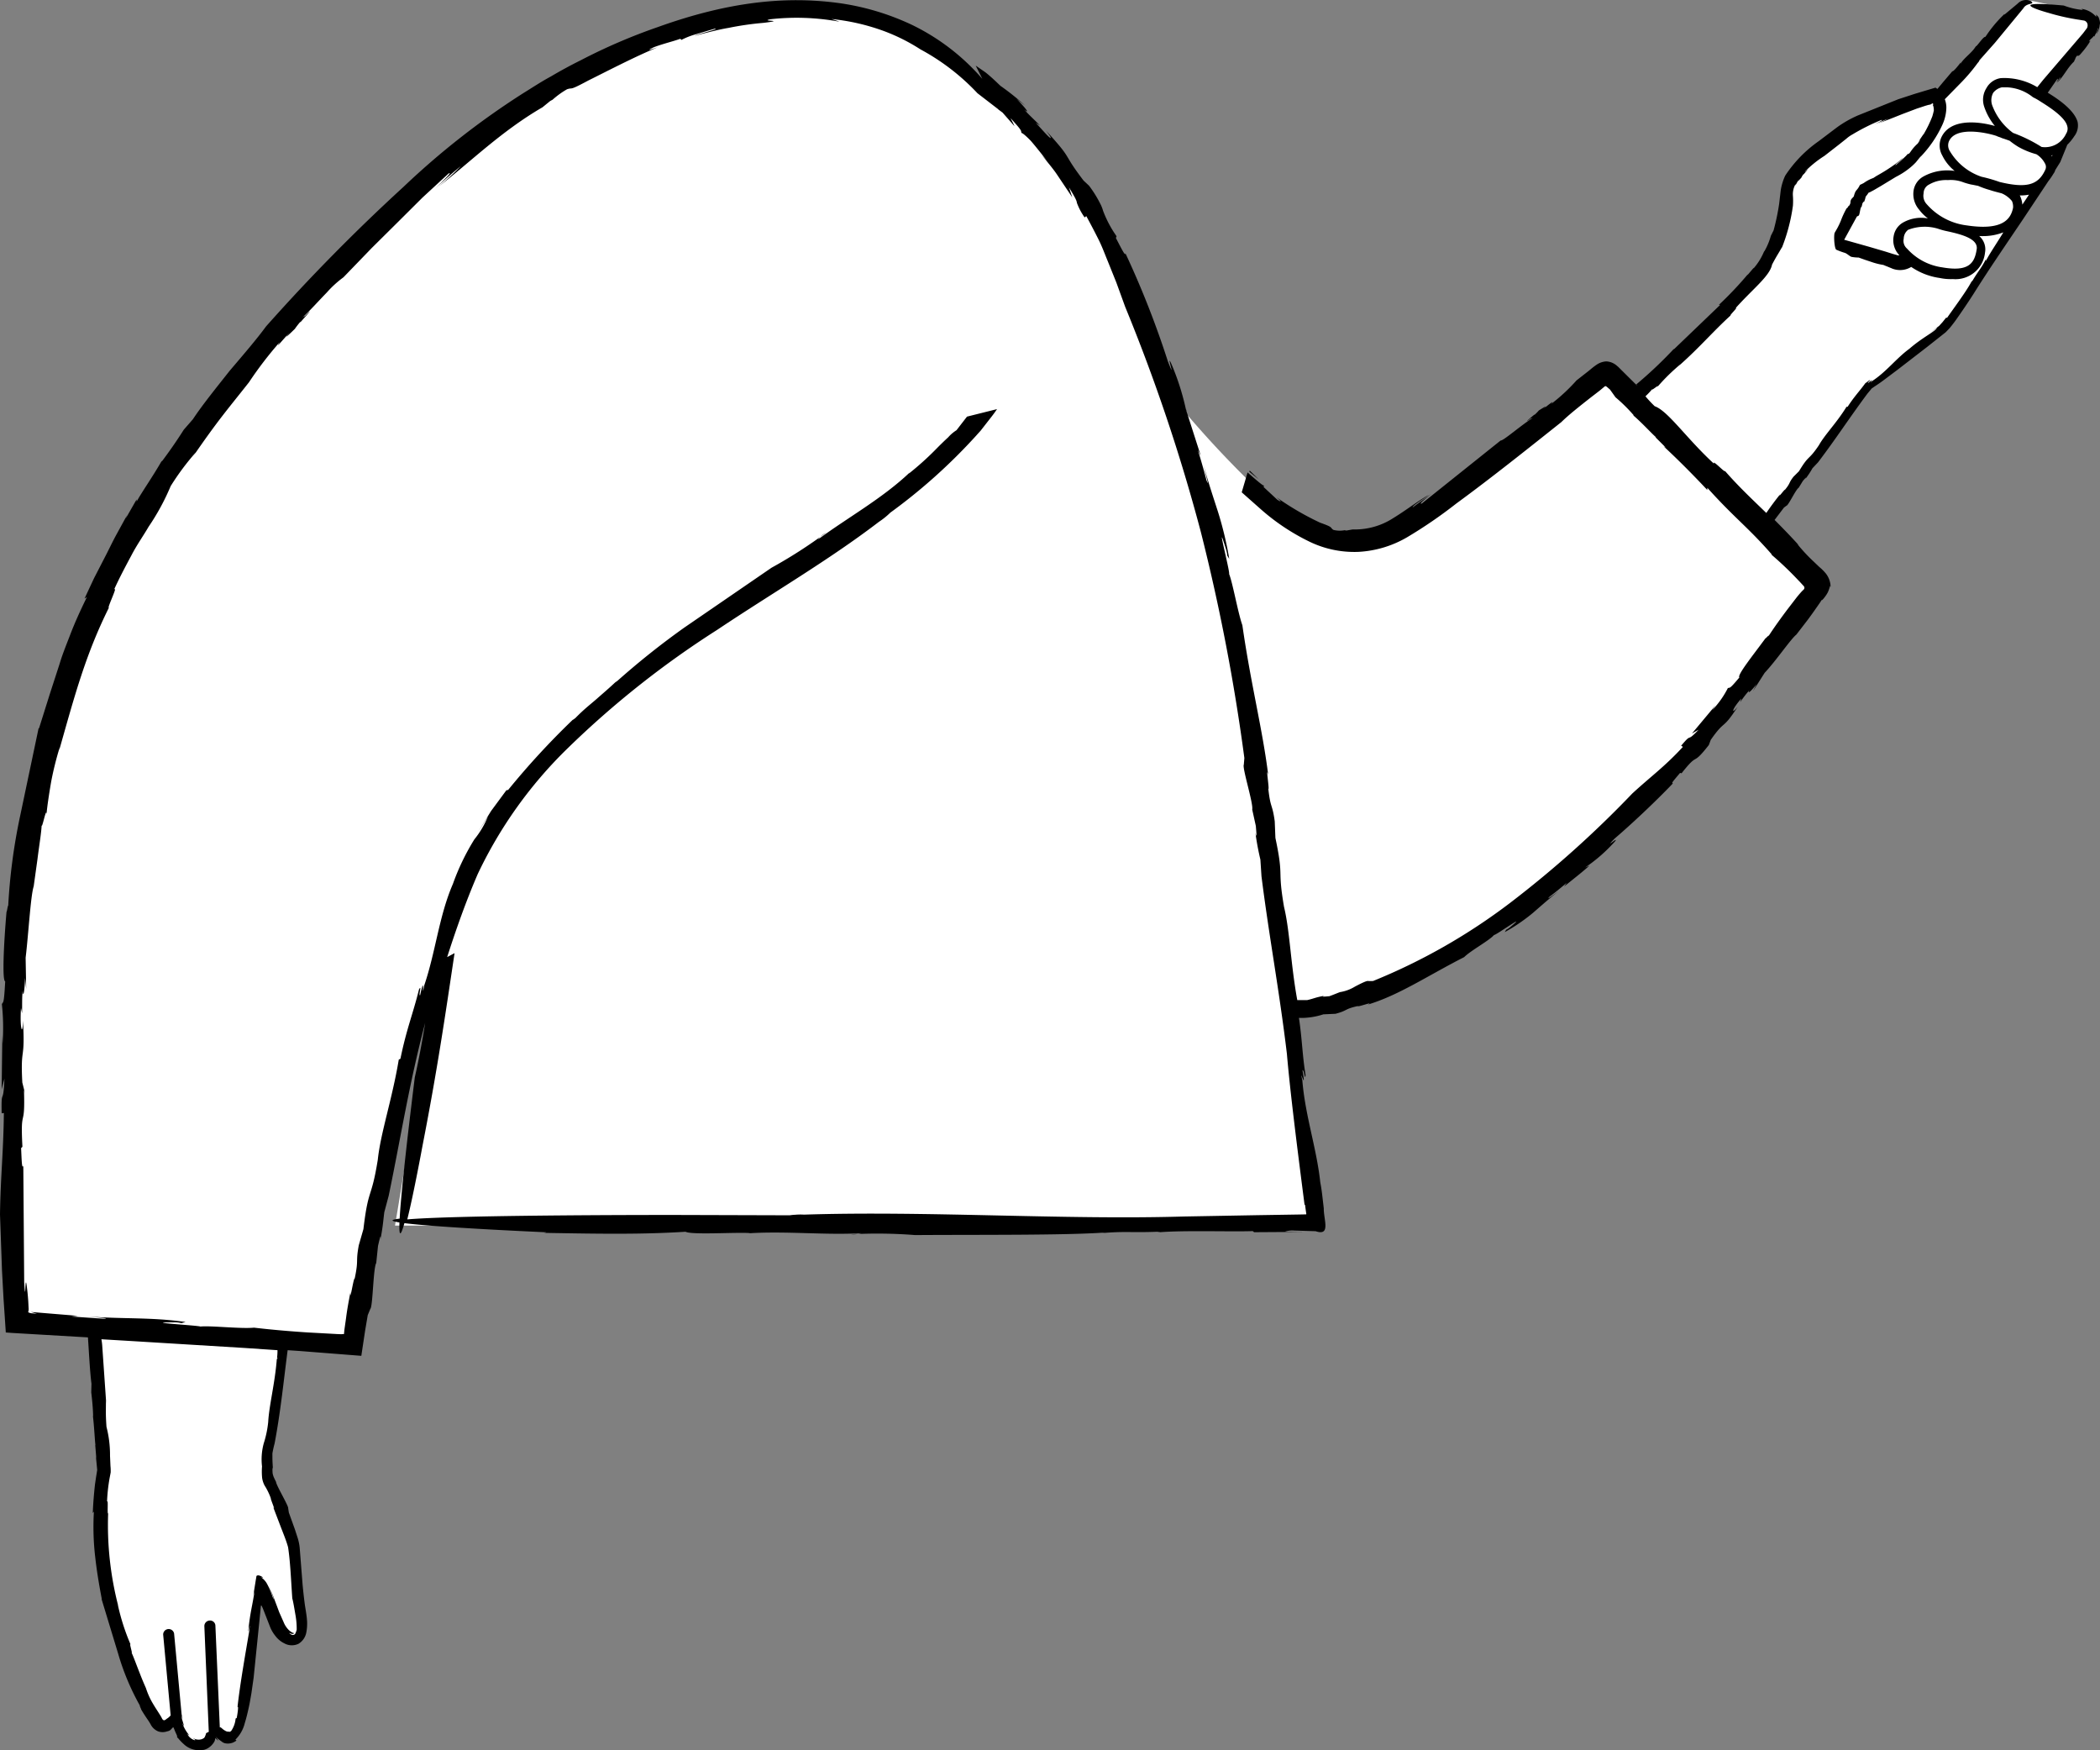 <svg xmlns="http://www.w3.org/2000/svg" width="190.109" height="158.432" viewBox="0 0 190.109 158.432">
  <rect x="0" y="0" width="190.109" height="158.432" fill="#808080" stroke="none"/>
  <g id="_124" data-name="124" transform="translate(-153.02 -97.799)">
    <path id="Path_14910" data-name="Path 14910" d="M341.76,98.9l-4.7-1a1.148,1.148,0,0,0-1.2.4l-7.48,8.57a.66.66,0,0,0-.22-.27s-6.6,2-8.3,3.4c-1.7,1.3-4.7,3.2-4.9,5.2a14.8,14.8,0,0,1-1.9,6.4c-.9,1.6-7.47,7.85-12.04,12.1l-1.83-1.87c-.7-.7-.8-.5-1.9.4-3.7,2.9-13.8,10.9-17,12.8-3.9,2.4-8,2.3-13.9-3.4a94.432,94.432,0,0,1-7.35-8.03c-5.27-15.7-12.33-27.7-23.93-32.33-10.27-4.96-26.45-2.2-44.23,14.06-25.9,23.6-32.8,41.5-35.4,59.4-2.7,17.8-.9,42.9-.9,42.9l7.15.5.85,12.9a29.26,29.26,0,0,0,.9,13.7c2.3,7.4,3.3,8,3.8,9s1.7-.2,1.7-.2.6,2.3,2,2.4c1.3.1,1.4-1.4,1.4-1.4s.85,1.05,1.7.7c.95-.4,1.2-3.05,1.37-5.16.32-3.7.83-7.84.93-8.84s1,2.1,1.7,3.8c.6,1.6,2.7,2.2,2.3-.8-.5-3.1-.5-5.7-.7-6.6a41.481,41.481,0,0,0-1.6-4.2l-.6-1.4s-.6-1.1,0-4.2c.17-.92.63-4.2,1.24-8.54l6.36.44s3.06-23.05,8.18-37.97l-4.48,26.97h83.6l-2.4-19.4c5.54-.37,11.2-2.95,18.9-8.1,12-7.9,24.3-24.1,27.9-29,.9-1.1,1.1-1.3.4-2l-4.5-4.6,9.47-12.94.82-.57,5.9-4.5c1.02-.82,5.75-8.22,8.67-12.86a2.575,2.575,0,0,0,1.14-1.24,1.16,1.16,0,0,0,.1-.72l.97-1.56a.055.055,0,0,0-.08-.07l-1.28.9a2.867,2.867,0,0,0-.58-.5,2.435,2.435,0,0,0,2.67-1.34c1-1.53-1.5-2.9-2.66-3.66l4.66-5.74a1.2,1.2,0,0,0-.7-1.9Zm-22.44,20.92-.13.1a.747.747,0,0,0,.07-.12c.85-1.44,2.05-4.1,2.4-4.87-.3.66-1.52,3.42-2.4,4.87l.06.01Zm5.56,1.7-.07-.02c.03,0,.06.01.1.01l-.02.01Zm1.18-9.5a17.227,17.227,0,0,1-4.34,2.75.475.475,0,0,1,.04-.08,14.829,14.829,0,0,0,4.83-3.3l-.53.62Zm2.47-4.33a1.609,1.609,0,0,0-.14-.82A1.338,1.338,0,0,1,328.53,107.69Zm.94,10.6c-.36-.08-.7-.15-.9-.2a.675.675,0,0,0-.14-.02l.27-.33a6.719,6.719,0,0,0,.98.42l-.2.14Zm2.27-4.32h0c.02,0,.02,0,.03.01C331.76,113.98,331.75,113.97,331.74,113.97Zm3.15-3.87.06-.08c.07.06.13.12.2.17a2,2,0,0,1-.26-.1Z" fill="#fff"/>
    <path id="Path_14911" data-name="Path 14911" d="M176.98,232.3c0-.01-.01-.02-.01-.03s-.01-.01-.01-.02l.02.05Zm130.85-66.9h0l-.08.23Z"/>
    <path id="Path_14912" data-name="Path 14912" d="M251.77,114.56h0l.26.23Zm91.2-15.23c-.4-.5-.02.13-.24-.07a2.1,2.1,0,0,0-1.28-.66l.13.1a6.411,6.411,0,0,1-1.73-.4c-5.85-.54-1.4.66-1.4.66a19.962,19.962,0,0,0,2.87.64l.3.05a.416.416,0,0,1,.13.03.432.432,0,0,1,.2.18.47.47,0,0,1,.04.36.294.294,0,0,1-.03.1.448.448,0,0,1-.07.1l-.3.4-3.6,4.2-.54.67a5.783,5.783,0,0,0-3.3-.82,1.761,1.761,0,0,0-1.3.9,1.97,1.97,0,0,0-.2,1.7,5.54,5.54,0,0,0,.96,1.73c-1.54-.43-4.07-.7-4.86,1.07a1.825,1.825,0,0,0,.1,1.6,4.123,4.123,0,0,0,1.12,1.4,4.472,4.472,0,0,0-2.82.5,1.761,1.761,0,0,0-.9,1.3,2.155,2.155,0,0,0,.5,1.7,4.04,4.04,0,0,0,.8.8,3.326,3.326,0,0,0-2.3.4,1.742,1.742,0,0,0-.8,1.2,1.955,1.955,0,0,0,.4,1.6l.12.14h-.15a.648.648,0,0,1-.1-.03l-.35-.1-.7-.22-1.43-.42-2.27-.64,1.15-2.1.13-.07c.14.01.15-.77.3-.82l.08-.32c.06-.07.16-.24.12-.08a1.778,1.778,0,0,0,.16-.5l.2-.26a.34.34,0,0,1,.06-.1c.03-.01.04-.02.14-.06l.34-.18.65-.38,1.35-.82a6.881,6.881,0,0,0,1.17-.74,5.5,5.5,0,0,0,.64-.58l.35-.43c.05-.06.1-.1.16-.16a10.4,10.4,0,0,0,1.9-2.83,3.885,3.885,0,0,0,.35-1.56,2.2,2.2,0,0,0-.14-.73l1.47-1.5a15.929,15.929,0,0,0,1.52-1.8.585.585,0,0,0,.15-.23l1.4-1.58,2.58-3.13c.2-.37.7-.38.78-.45.05-.04.02-.13-.17-.22a1.048,1.048,0,0,0-1.15.27l.01-.01-1.2,1,.01-.06a11.456,11.456,0,0,0-1.72,2.06c-.2-.02-.64.7-.86.87v-.03c-.36.62-1.04,1.02-1.4,1.6a.282.282,0,0,1,.08-.2c-.3.4-.72.92-.82.88l-.85,1-.5.6-.17-.12-1.9.57-1.47.48-3.64,1.46a10.054,10.054,0,0,0-1.93,1.1l-1.64,1.24a11.562,11.562,0,0,0-3.03,3.12,5.006,5.006,0,0,0-.4,1.3l-.15,1.27a20.561,20.561,0,0,1-.5,2.38l-.25.5a5.879,5.879,0,0,1-.6,1.42v-.04a5.569,5.569,0,0,1-.96,1.56v-.04l-.58.68.08-.13a32.441,32.441,0,0,1-2.65,2.8l.13-.01-4.2,4.03v-.04a38.055,38.055,0,0,1-3.42,3.23l-1.47-1.46-.13-.13-.2-.17a1.551,1.551,0,0,0-.9-.34,1.716,1.716,0,0,0-.87.3c-.27.18-.55.42-.72.56l-1.1.86a16.508,16.508,0,0,1-2.32,2.15c.42-.46-.18.03-.74.47.35-.3.44-.4-.35.1a4.22,4.22,0,0,1-.37.38c-.01,0-.04.02-.04,0-.92.76-.73.66-.3.33-.01.03.04.02.2-.06-1.06.65-2.72,2.12-2.95,2.07l-7.13,5.7c-.33.1.2-.34.87-.88l-1.7,1.23c-.06-.12.95-.74,1.46-1.14-1.08.63-2.1,1.43-3.2,2.1a6.415,6.415,0,0,1-3.7,1.04l-.56.1a1.105,1.105,0,0,1-.16-.03,2.315,2.315,0,0,1-1.02-.03c-.35-.23.08-.2-1.2-.65a25.772,25.772,0,0,1-3.95-2.3c.6.52.37.4.07.22l-1.24-1.15.05-.16c.1.26-1.02-.74-1.5-1.16l-.53,1.8,1.66,1.47a19.456,19.456,0,0,0,4.48,3,9.3,9.3,0,0,0,4.43.92,9.745,9.745,0,0,0,4.4-1.32,42.083,42.083,0,0,0,4.45-3.05c3.2-2.34,6.5-4.98,9.52-7.38.66-.65,1.65-1.43,2.68-2.24l.78-.6.42-.35c.04-.04.1-.08.15-.05l.07.04.3.26.5.7a14.909,14.909,0,0,1,1.65,1.63h-.05c.82.7,1.65,1.63,2.06,1.98h-.05l.94.94-.2-.12c1.4,1.3,2.78,2.7,3.96,3.96v-.2c2.48,2.76,3.65,3.53,5.85,6.05l-.06-.01q1.112.948,2.13,2l.46.48.35.38a.225.225,0,0,1-.04.34c-.05.06-.05.04-.23.24q-.229.258-.44.53l-.83,1.08c-.55.74-1.13,1.53-1.73,2.46.3-.46-.2.14-.2.08-1.2,1.63-2.57,3.33-2.36,3.54-.95,1.14-.84.88-1.04.96a8.281,8.281,0,0,1-1.42,2l.3-.44-2.13,2.55.6-.34c-1.2,1.28-.5.15-1.58,1.45l.16.1c-1.66,1.8-2.85,2.63-4.58,4.22a95.628,95.628,0,0,1-11.06,9.9,54.017,54.017,0,0,1-12.4,7.07c-.14.01-.28.01-.42.01-.12-.07-.66.2-1.23.5a3.724,3.724,0,0,1-1.36.5c-.32.12-.64.26-.96.37-.3.02-.9.1-.4-.05-.93.17-.94.25-1.6.4h-.9c-.6-3.28-.67-6.25-1.2-8.44-.62-3.62.01-2.5-.78-6.24l-.06-1.5c-.22-1.62-.38-1.13-.58-2.93.12.1-.27-2.28-.01-1.25-.5-4.1-1.57-8.2-2.34-13.57-.4-1.12-.87-3.82-1.2-4.64.1-.17-1.25-5.35-.33-2.4.08.25.2.7.14.7l.2.33a31.649,31.649,0,0,0-1.02-4.26c-.43-1.34-.88-2.66-1.28-4.15.2.9.54,2.05.24,1.3-.24-.92-.5-1.83-.78-2.74l.27.54-1.24-3.87-.01-.01c-.02-.08-.05-.16-.07-.23l.02-.04c-.02-.02-.03-.04-.05-.06a22.772,22.772,0,0,0-1.35-4.2c-.46-.96.52,1.9-.28-.14a83.219,83.219,0,0,0-3.85-9.8c.02.36-.4-.5-.86-1.38l.06-.16a10.257,10.257,0,0,1-1.22-2.3,3.252,3.252,0,0,0-.27-.67,10.275,10.275,0,0,0-1-1.6l-.5-.47c-2.07-2.72-.82-1.7-3.4-4.52.47.6.53.77.33.62s-.63-.65-1.26-1.33l.4.26c-.72-.73-1-.95-1.44-1.46.46.4.35.1-.7-.97l.8.63a22.741,22.741,0,0,0-2.25-1.8c-.4-.38-.86-.83-1.37-1.23l-.87-.6.6,1.2a19.884,19.884,0,0,0-6.33-4.87,22.791,22.791,0,0,0-6.85-2.02c-4.7-.6-9.8-.1-16.2,2.2a51.74,51.74,0,0,0-6.97,3q-1.381.685-2.71,1.47c-.87.47-1.67,1-2.48,1.5a71.18,71.18,0,0,0-10.87,8.5,172.142,172.142,0,0,0-12.44,12.63c-.8,1.1-2.02,2.52-3.28,4-1.2,1.52-2.46,3.07-3.34,4.4l-.82.94q-.941,1.485-2,2.89l.01-.08c-.82,1.44-1.9,2.97-2.28,3.7V143l-1,1.75.13-.32-1.04,1.9c-.34.64-.65,1.3-.98,1.93l-.97,1.88-.86,1.84.22-.14c-.62,1.26-1.1,2.33-1.48,3.32s-.74,1.86-1,2.74l-.87,2.68-1,3.18-.02-.08-1.7,8.08a52.26,52.26,0,0,0-1.07,8.3c.04-.82-.1.34-.14.27-.26,3-.4,6.23-.12,6.3-.12,2.2-.18,1.78-.3,2.06a20.074,20.074,0,0,1,.06,3.6l-.02-.8-.06,4.9.25-.96c-.1,2.6-.3.66-.25,3.14l.2-.03c-.04,3.6-.3,5.7-.35,9.18l.18,5.07.14,2.56.1,1.48.1,1.5v.07c.01.01.04.01.06.01l.55.04,6.83.4c.1,1.43.17,3,.32,4.2l-.02.77c.08.68.16,1.48.17,2.17l-.02-.04c.12,1.02.17,2.17.23,2.67l-.02-.04.1,1.24-.04-.2.12,1.23-.1.62-.1.68c-.1.9-.17,1.78-.2,2.6l.1-.13a23.586,23.586,0,0,0,.12,4.12c.13,1.15.3,2.25.6,3.82l-.03-.04,1.5,4.94a22.215,22.215,0,0,0,2.06,4.87c-.28-.45.07.22.03.2q.286.487.61.95a4.278,4.278,0,0,1,.29.48,1.385,1.385,0,0,0,.63.55,1.239,1.239,0,0,0,.76.02c.06-.02.12-.03.18-.05s.15-.06.13-.06l.05-.04a.881.881,0,0,0,.18-.2c.04-.02.06.02.1-.04.05.16.1.26.14.37l.15.33c.06.13.02.13.04.23.04-.03.2.25.6.6a2.014,2.014,0,0,0,1.83.5,1.6,1.6,0,0,1-.3.06,1.448,1.448,0,0,0,.66-.2,1.65,1.65,0,0,0,.58-.6,1.09,1.09,0,0,0,.08-.31c.06.05.15.14.23.2l.05.03-.04-.06-.22-.32a2.156,2.156,0,0,0,.23.22c.2.16.35.25.4.3a.838.838,0,0,0,.24.1,1.263,1.263,0,0,0,.75-.08,2.1,2.1,0,0,0,.28-.17l-.1-.08a3.131,3.131,0,0,0,.85-1.5c.15-.47.25-.92.35-1.36s.17-.88.25-1.34l.2-1.4.53-5.2.13-1.32c.06-.07.1.1.13.14l.1.24.25.64.32.82a3.171,3.171,0,0,0,.5.88,2.26,2.26,0,0,0,.83.69,1.4,1.4,0,0,0,1.28.03,1.526,1.526,0,0,0,.7-1.02,4.285,4.285,0,0,0,.07-1c-.04-.65-.16-1.16-.23-1.72s-.13-1.1-.18-1.65l-.26-3.3a4.437,4.437,0,0,0-.18-.88l-.26-.8-.54-1.5-.06-.38c.06-.2-1.08-2.07-1.1-2.4l-.13-.26-.02-.05a1.67,1.67,0,0,1-.16-.47c-.02-.24-.03-.77.03-.33-.05-.82-.05-.85-.05-1.47q.079-.455.2-.9c.55-2.92.8-5.52,1.18-8.44l1.05.07,5.62.44.34-2.26.24-1.42.23-.56c.24-.22.26-3.7.54-4.16l.16-1.55c.1-.42.3-1.33.22-.55.25-1.42.22-1.46.35-2.5l.4-1.5c1.12-5.4,1.84-10.1,3.3-15.64-.3,1.85-.58,3.35-.94,4.94-.88,7.1-1.27,10.96-1.37,12.78-.8.1-.9.2-.02.35-.05,1.45.15,1.13.45.06,1.73.22,5.7.5,12.88.83l-.25.05c5.53.1,9,.14,12.82-.1.6.3,4.54.03,5.84.12l-.12.02c3.37-.22,6.95.18,10.2-.01a2.742,2.742,0,0,1-.94.1,43.807,43.807,0,0,1,5.8.07c5.66-.04,13.56.03,17.18-.23l-.25.05c2.07-.18,2.67-.03,4.98-.12.13.02.3.03.26.04,2.25-.18,6.57-.03,8.4-.1l.12.1,4.63-.03-1.83-.02a2.056,2.056,0,0,1,.83-.1l1.94.06c1.4.47.72-1.05.74-2.06l-.14-1.2q-.068-.593-.18-1.18c-.32-3.03-1.37-6.05-1.62-9.2-.33-1.48.4,1.3.01-.93.15-.1.23,1.03.28.44-.3-1.85-.3-3.17-.6-5.18a5.01,5.01,0,0,0,.75-.02,6.333,6.333,0,0,0,1.46-.3l1.1-.05c1.14-.3.76-.42,2.02-.7-.04.13,1.57-.48.9-.13,2.84-.86,5.34-2.57,8.73-4.3.6-.6,2.28-1.5,2.7-2,.14.05,3.18-2.14,1.52-.76-.14.12-.4.3-.4.26l-.15.24a16.405,16.405,0,0,0,2.54-1.73c.75-.65,1.48-1.3,2.33-1.97-.52.37-1.2.9-.8.48.54-.4,1.04-.82,1.55-1.25l-.25.35c.76-.63,1.56-1.23,2.3-1.9l-.4.18a14.592,14.592,0,0,0,2.7-2.36c.46-.58-1.1.83-.03-.26,1.47-1.26,3.6-3.24,5.3-5.02-.26.07.2-.4.63-.93l.14.03c1.62-2.06.86-.5,2.47-2.56l.17-.46c1.35-1.93,1.02-.8,2.44-3-.64.8-.52.2.33-.74l-.1.32a10.307,10.307,0,0,1,.85-1.1c-.22.36,0,.28.63-.53l-.32.63,1.05-1.65c1.04-1.1,2.37-3.07,2.87-3.46l1.04-1.35q.389-.523.76-1.06l.3-.43a3.648,3.648,0,0,0,.3-.5c-.28.47.07.13.36-.33.28-.44.3-1.02.34-.58a2,2,0,0,0-.55-1.42c-.13-.15-.2-.2-.26-.27l-.23-.2-.46-.44a15.549,15.549,0,0,1-1.52-1.63l.15.13c-.77-.85-1.5-1.6-2.2-2.3l.85-1.12.23-.17c.17-.02.86-1.5,1.1-1.62l.38-.62c.14-.15.4-.48.22-.17a7.761,7.761,0,0,0,.65-.98l.5-.53c1.6-2.1,2.82-4,4.48-6.23l.4-.48.06-.03.14-.1.3-.2q.3-.2.59-.42l1.24-.93,2.67-2.06,1.67-1.32.35-.36c.2-.24.36-.45.53-.68q.853-1.2,1.65-2.44c1.36-2.17,2.92-4.44,4.47-6.74l2.3-3.46c.01-.01.02-.03.03-.04a5.808,5.808,0,0,0,.43-.63.908.908,0,0,0,.17-.34l.45-.72.64-1.57a4.523,4.523,0,0,0,.63-.77,1.592,1.592,0,0,0,.3-1.3c-.3-1.06-1.7-2.03-2.7-2.64l.87-1.25c.1-.04.01.15-.13.36l.4-.5c.06.05-.2.3-.3.47.58-.5.9-1.3,1.54-1.9l.07-.18.04-.03c-.03-.02.06-.2.14-.3.14-.06.12.1.4-.24a7.719,7.719,0,0,0,.86-1.17c-.16.18-.15.1-.1,0,.14-.17.27-.23.36-.38l.1.04c-.06,0,.01-.1.1-.27a1.351,1.351,0,0,0,.18-.47c.13-.13-.1.43-.13.52a1.6,1.6,0,0,0,.3-.83c.02-.07.1-.24-.14-.8Zm-41.75,33.35a1.734,1.734,0,0,0-.13-.15l.15.13-.02.02ZM178.16,220.75l-.08.06c-.18,2.26-.7,4.2-.78,5.7a9.362,9.362,0,0,1-.4,1.92,5.49,5.49,0,0,0-.16,2.1,6.039,6.039,0,0,0,.01,1.04,2.091,2.091,0,0,0,.22.68,5.91,5.91,0,0,1,.57,1.17c-.08-.04.52,1.35.2.76l.7,1.83c.23.6.52,1.3.66,1.84.2,1.3.26,2.9.38,4.62.1.37.2,1,.3,1.58a7.175,7.175,0,0,1,.1,1.27,3.029,3.029,0,0,1-.12.33.255.255,0,0,1-.28.13.641.641,0,0,1-.28-.17c-.04-.04.13.07.3.08.04,0,.1-.01.1,0a.17.17,0,0,0,0-.1.165.165,0,0,1-.1-.01,2.035,2.035,0,0,1-.26-.17,2.087,2.087,0,0,1-.55-.8l-.4-.9-.2-.54c-.24-.62-.48-1.32-.74-1.86a9.743,9.743,0,0,1,.36.94c.12.34.14.44-.02.07a6.437,6.437,0,0,0-.54-1.24,1.784,1.784,0,0,0-.5-.52l.2.05a.739.739,0,0,0-.35-.2c-.04-.03-.22-.02-.24.02-.04.01-.04.2-.07.3l-.23,1.43.1-.32c-.2,1.36-.37,1.77-.55,3.44-.07.75.25-1.26.06.23-.3,1.8-.83,4.75-1.05,6.82.1-.2.04.4-.07.97l-.1.05a2.312,2.312,0,0,1-.4,1.12c-.1.08-.15.1-.18.07-.01-.01-.04.01-.1,0a.962.962,0,0,1-.12-.02.53.53,0,0,1-.13-.06,1.52,1.52,0,0,1-.32-.23.031.031,0,0,0,.02.01,1.3,1.3,0,0,0-.15-.1c-.02.01-.03.01-.05.02l-.4-9.2a.479.479,0,0,0-.52-.48.5.5,0,0,0-.48.52l.4,9.55c-.08.04-.15.08-.24.12a1.228,1.228,0,0,1-.08.25c-.03.07-.06.15-.08.15a.189.189,0,0,1-.1.08.607.607,0,0,1-.14.07.981.981,0,0,1-.83-.13c.25.2.3.2.2.22a1.063,1.063,0,0,1-.67-.56c.07.06.14.1.2.15a4.185,4.185,0,0,1-.36-.5,3.167,3.167,0,0,1-.3-.65c.2.4.2.38-.03-.37l-.03-.34q.063.187.14.37-.077-.218-.14-.44l-.68-7.32a.5.5,0,0,0-.99.09l.68,7.33-.12.12a1.181,1.181,0,0,1-.22.17c-.04.03-.07.06-.1.08l-.06.03c0,.01-.05.03-.07.04a.208.208,0,0,1-.15-.07c-.02-.02-.03-.05-.05-.07-.04-.07-.06-.13-.13-.24-.23-.38-.45-.7-.64-1.02a6.788,6.788,0,0,1-.7-1.52s-.3-.66-.58-1.4c-.3-.75-.6-1.6-.77-1.9.26.53-.24-1-.02-.6a19.7,19.7,0,0,1-1.18-3.67l.05.16a29.234,29.234,0,0,1-.92-8.4c-.1.13.03-1.4-.1-1.04a15.418,15.418,0,0,1,.23-2.14l.1-.53a4.382,4.382,0,0,0-.02-.58l-.04-.92a10.174,10.174,0,0,0-.32-2.62c-.1-1.4-.03-1.67-.06-2.4l.04.33-.37-5.34q-.023-.261-.07-.52l2.86.17,10.13.62,2.95.2a5.277,5.277,0,0,1-.04.7Zm93-13.92.08.6.04.26c-.03.05-.15.02-.23.03l-.5.01-3.76.06-6.63.12c-10.78.32-23.32-.53-34.36-.17a5.2,5.2,0,0,0-.78.01,3.881,3.881,0,0,0-.5.05l-10.1-.03s-19.46-.03-24.53.4c.58-2.3,1.38-6.67,1.38-6.67,1.33-6.82,2.03-11.6,2.9-17.43l-.67.36c.77-2.4,1.67-4.97,2.76-7.5a39.324,39.324,0,0,1,8.2-11.45,84.034,84.034,0,0,1,13.5-10.68c4.93-3.3,10.1-6.3,14.63-9.77a6.9,6.9,0,0,0,1.03-.83,50.846,50.846,0,0,0,7.78-6.98s.13-.15.38-.42l.96-1.23q.283-.36.54-.74l-2.72.68-.95,1.23a3.41,3.41,0,0,0-.75.64c-.35.32-.77.73-1.2,1.17a26.8,26.8,0,0,1-2.37,2.12l.08-.1c-2.47,2.35-5.65,4.1-8.3,6.06a2.382,2.382,0,0,1,.74-.62,43.791,43.791,0,0,1-4.95,3.18l-7.87,5.4a70.89,70.89,0,0,0-6.26,5l.17-.2c-.77.73-1.3,1.17-1.83,1.64s-1.14.92-1.97,1.77c-.1.07-.24.18-.23.15a70.9,70.9,0,0,0-5.85,6.35l-.16.03-1.38,1.87-1.23,1.98.94-1.47a8.442,8.442,0,0,1-1.23,2.07,20.789,20.789,0,0,0-1.94,4.03c-1.26,2.9-1.56,6.15-2.6,9.2-.27,1.52.13-1.37-.37.88-.17.03.2-1.06-.1-.53-.54,2.2-1.12,3.54-1.68,6.27l-.15.08c-.6,3.6-1.65,6.65-1.9,9.07-.6,3.7-.84,2.4-1.3,6.27l-.42,1.46c-.3,1.64.01,1.2-.37,3.02-.1-.13-.45,2.3-.38,1.2-.15.78-.3,1.56-.4,2.36l-.15,1.06-.04.4-.23.01h-.1l-.27-.01-.54-.03-2.2-.12c-1.5-.1-3.1-.23-4.8-.43-1.2.12-3.96-.2-4.86-.1-.14-.1-5.53-.4-2.42-.38a2.443,2.443,0,0,1,.7.07l.38-.1c-3.1-.45-5.7-.26-8.78-.5.9.1,2.14.18,1.3.2l-2.87-.2.6-.06-4.26-.35.56.17c-.13-.01-.26-.03-.38-.04l-.18-.02a.109.109,0,0,0-.05-.01.893.893,0,0,1-.13-.05c-.1,0-.03-.13-.02-.2v-.05a.388.388,0,0,0,0-.14l-.03-.6q-.049-.752-.15-1.5c-.16-1.06-.07,2-.22-.22l-.08-10.57c-.14.34-.15-.63-.2-1.6l.12-.12c-.2-3.8.26-1.4.14-5.15l.1.33-.25-1c-.18-3.4.27-1.82.06-5.6-.03,1.5-.3.7-.18-1.14l.1.47c.01-1.02-.01-1.36.05-2.03.03.6.16.33.22-1.16l.1,1-.05-2.83c.26-2.16.45-5.6.73-6.47l.34-2.44c.16-1.3.4-2.7.38-3.25-.04.94.42-1.58.44-.84.05-.6.22-1.78.43-2.98a29.084,29.084,0,0,1,.77-3.08l-.05.27c1.43-5.05,2.4-8.68,4.5-12.9-.22.14.88-2.1.46-1.62.5-1.1,1.06-2.15,1.57-3.1.5-.97,1.1-1.8,1.56-2.6a20.939,20.939,0,0,0,2-3.68,23.049,23.049,0,0,1,2.27-3.05l-.3.45c2.37-3.45,3.2-4.36,5.12-6.8a34.119,34.119,0,0,1,2.8-3.65c-.5.76.2-.14.92-.9-.44.5-.55.68.43-.28q.22-.316.47-.61c.01,0,.06-.04.05-.01,1.16-1.3.93-1.1.37-.52.02-.04-.05,0-.24.16.67-.62,1.5-1.55,2.25-2.32a9.416,9.416,0,0,1,1.5-1.37l2.56-2.65,2.36-2.34,2.24-2.23,2.34-2.16c.43-.25-.3.48-1.2,1.35.76-.7,1.52-1.38,2.32-2.03a23.484,23.484,0,0,1-2,1.85c2.9-2.25,5.68-5.02,9.4-7.18l.7-.57.22-.12a7.6,7.6,0,0,1,1.3-.94c.6-.2.08.2,1.94-.8,1.5-.74,4.23-2.17,6.27-3-1.12.38-.78.2-.32-.02,1-.36,1.6-.48,2.37-.75l.1.1a6.715,6.715,0,0,1,1.2-.48l1.8-.53c.6-.03-1.57.5-1.8.64,2.04-.54,2.57-.63,3.08-.72a27.032,27.032,0,0,1,3.13-.45c2.24-.27-.42-.12.65-.33a21.311,21.311,0,0,1,6.23.22c-.23-.1-.47-.16-.7-.24a19.389,19.389,0,0,1,4.63,1.05,17.048,17.048,0,0,1,3.42,1.7,20.18,20.18,0,0,1,5.16,3.97l1.87,1.44.02.03c.14.1.27.2.38.28l1.08,1.23c-.1-.24-.24-.5-.36-.73,1.17,1.27.9,1.1,1,1.35.04-.04.4.25.85.72.43.5.97,1.18,1.48,1.83l-.5-.57c.48.63,1,1.2,1.44,1.87l1.32,1.97-.3-.9c.66,1.07.7,1.24.72,1.4a5.629,5.629,0,0,0,.7,1.32l.15-.12q.574,1.05,1.11,2.12c.33.66.56,1.3.83,1.95l.78,1.94.8,2.2a163.593,163.593,0,0,1,6.85,20.38,179.987,179.987,0,0,1,3.94,20.46l-.05.6c-.16.28.88,3.54.76,4.06l.33,1.5c.03.43.13,1.33-.04.6a24.291,24.291,0,0,0,.45,2.43l.1,1.52c.7,5.54,1.6,10.22,2.3,16.06.3,3.5.94,8.55,1.6,13.68Zm54.2-87.43a1.033,1.033,0,0,1,.4-.8,4.171,4.171,0,0,1,2.7-.1,6.373,6.373,0,0,0,.7.2c1.4.3,3,.7,2.8,1.7-.2,1.3-.8,2-3.1,1.6a5.237,5.237,0,0,1-3.2-1.7.923.923,0,0,1-.3-.9Zm7.43,1.9.04-.1c-.44.88-.68,1.06-1.24,2l-.1.1c-.5.94-1.73,2.57-2.2,3.26h-.1l-.32.4-.3.33-.84.65.64-.47c-.1.3-1.34.88-2.5,1.9-1.16.84-2.08,2.08-3.34,2.9-.53.48.43-.47-.4.2-.08-.06.37-.33.1-.24-.13.1-.24.18-.35.26-.56.77-.98,1.17-1.6,2.13h-.1c-.88,1.44-1.95,2.5-2.5,3.48-.97,1.44-.87.8-1.8,2.35l-.5.5c-.47.6-.23.52-.77,1.18-.02-.08-.68.84-.43.4q-.665.824-1.26,1.7c-1.27-1.23-2.5-2.38-3.74-3.8.01.2-1.17-1.1-1-.66-2.5-2.3-4.15-4.77-5.36-5.2a11.586,11.586,0,0,1-.84-.9,8.3,8.3,0,0,0,.66-.7c-.27.35.63-.45.43-.16a17.514,17.514,0,0,1,2.08-2.04l-.1.1c1.86-1.65,3-3.02,4.64-4.52-.13.01.73-.8.45-.66,1.53-1.72,3.1-2.9,3.3-3.94.5-.95.65-1.1.9-1.6l-.08.25a16.334,16.334,0,0,0,1.07-3.98,6.422,6.422,0,0,0,0-.88,1.872,1.872,0,0,1,.25-1.1c-.1.37.06-.07.32-.44-.14.25-.2.32.2-.13a1.21,1.21,0,0,1,.18-.29c.01,0,.03-.02.02,0,.5-.58.4-.5.14-.24,0-.02-.02-.01-.1.07a9.982,9.982,0,0,1,1.84-1.5l1.35-1.05.63-.5a3.092,3.092,0,0,1,.57-.4,19.107,19.107,0,0,1,2.6-1.3c.23-.03-.2.2-.72.43l1.32-.55a6.088,6.088,0,0,1-1.15.52c.8-.27,1.62-.6,2.47-.94l1.32-.5c.23-.07.46-.15.7-.23.1-.03.23-.07.35-.1l.16-.03.1-.06c.04-.02.1-.07.12-.04l.03.06c0,.06-.06.13.02.18-.03.05.04.15.04.22l-.03-.04a.811.811,0,0,1,.03.2q-.057.278-.14.55a10.865,10.865,0,0,1-.8,1.64h-.02c-.17.25-.33.5-.52.74.07-.1.15-.17.22-.26.01.01,0,.03,0,.04-.07.1-.13.2-.2.3a3.728,3.728,0,0,0-.64.73c-.04.04-.06.1-.1.13a.934.934,0,0,0-.1.1l-.1-.04c.22-.05-.9.9-1.03,1.02-.26.1.57-.5.62-.63a10.884,10.884,0,0,1-1.16.88c-.2.13-.4.28-1.25.76l-.26.17a3.322,3.322,0,0,0-.86.45,3.617,3.617,0,0,1-.35.17c-.3.62-.38.35-.56,1.05l-.22.24c-.16.3.01.27-.2.6-.05-.05-.25.4-.2.18a7.811,7.811,0,0,0-.56,1.2q-.14.332-.31.65l-.23.4c-.12.2-.04,1.55.16,1.56a6.227,6.227,0,0,0,.76.28c.2.07.46.33.6.36a3.576,3.576,0,0,0,.64.06l.56.2.6.2a6.094,6.094,0,0,0,1.08.27c.13.06.3.12.44.18.08.03.16.07.25.1a1.593,1.593,0,0,0,.33.12,1.937,1.937,0,0,0,1.5-.22,6.04,6.04,0,0,0,2.58,1,4.869,4.869,0,0,0,1.2.1,2.683,2.683,0,0,0,2.9-2.4,1.588,1.588,0,0,0-.53-1.5q.165.013.33.01a5.053,5.053,0,0,0,1.86-.34c-.62,1.02-1.23,1.9-1.58,2.58Zm-1.73-3.1a5.726,5.726,0,0,1-3.6-1.9,1.113,1.113,0,0,1-.3-1,.891.891,0,0,1,.5-.8,3.064,3.064,0,0,1,1.7-.4,3.178,3.178,0,0,1,1.4.2,6.373,6.373,0,0,0,.7.2c.2.03.4.08.63.12a8,8,0,0,0,1.07.38c.35.12.7.2,1.07.3a2.4,2.4,0,0,1,.93.7,1.268,1.268,0,0,1,.1.6c-.2,1-.9,2.1-4.2,1.6Zm5.04-1.87a2.2,2.2,0,0,0-.23-.84.335.335,0,0,1,.1,0,4.3,4.3,0,0,0,.73-.07l-.6.9Zm2.06-3.13c-.64,1.37-1.72,1.65-4.12,1.07a12.959,12.959,0,0,0-1.63-.47,5.3,5.3,0,0,1-2.86-2.3.972.972,0,0,1-.1-.9c.6-1.4,3.4-.8,4.3-.5.2.1.3.1.5.2q.353.111.7.24a7.2,7.2,0,0,0,.8.56,7.072,7.072,0,0,0,1.62.66,2.161,2.161,0,0,1,.78.84.61.61,0,0,1,.01.6Zm.62-1.25a.559.559,0,0,0-.05-.08c.04-.01.06-.02.1-.03l-.05.1Zm1.38-2.75a.821.821,0,0,1-.1.7,2.1,2.1,0,0,1-2.22,1.2,13.387,13.387,0,0,0-2.58-1.27,5.437,5.437,0,0,1-1.9-2.53,1.417,1.417,0,0,1,.1-1.1,1.374,1.374,0,0,1,.8-.5h.4a4.05,4.05,0,0,1,2.4.9,5.736,5.736,0,0,1,.7.4C338.56,107.5,339.96,108.4,340.16,109.2Z"/>
    <path id="Path_14913" data-name="Path 14913" d="M266.15,140.4l-.03.1.84.68-.8-.78Z"/>
  </g>
</svg>
